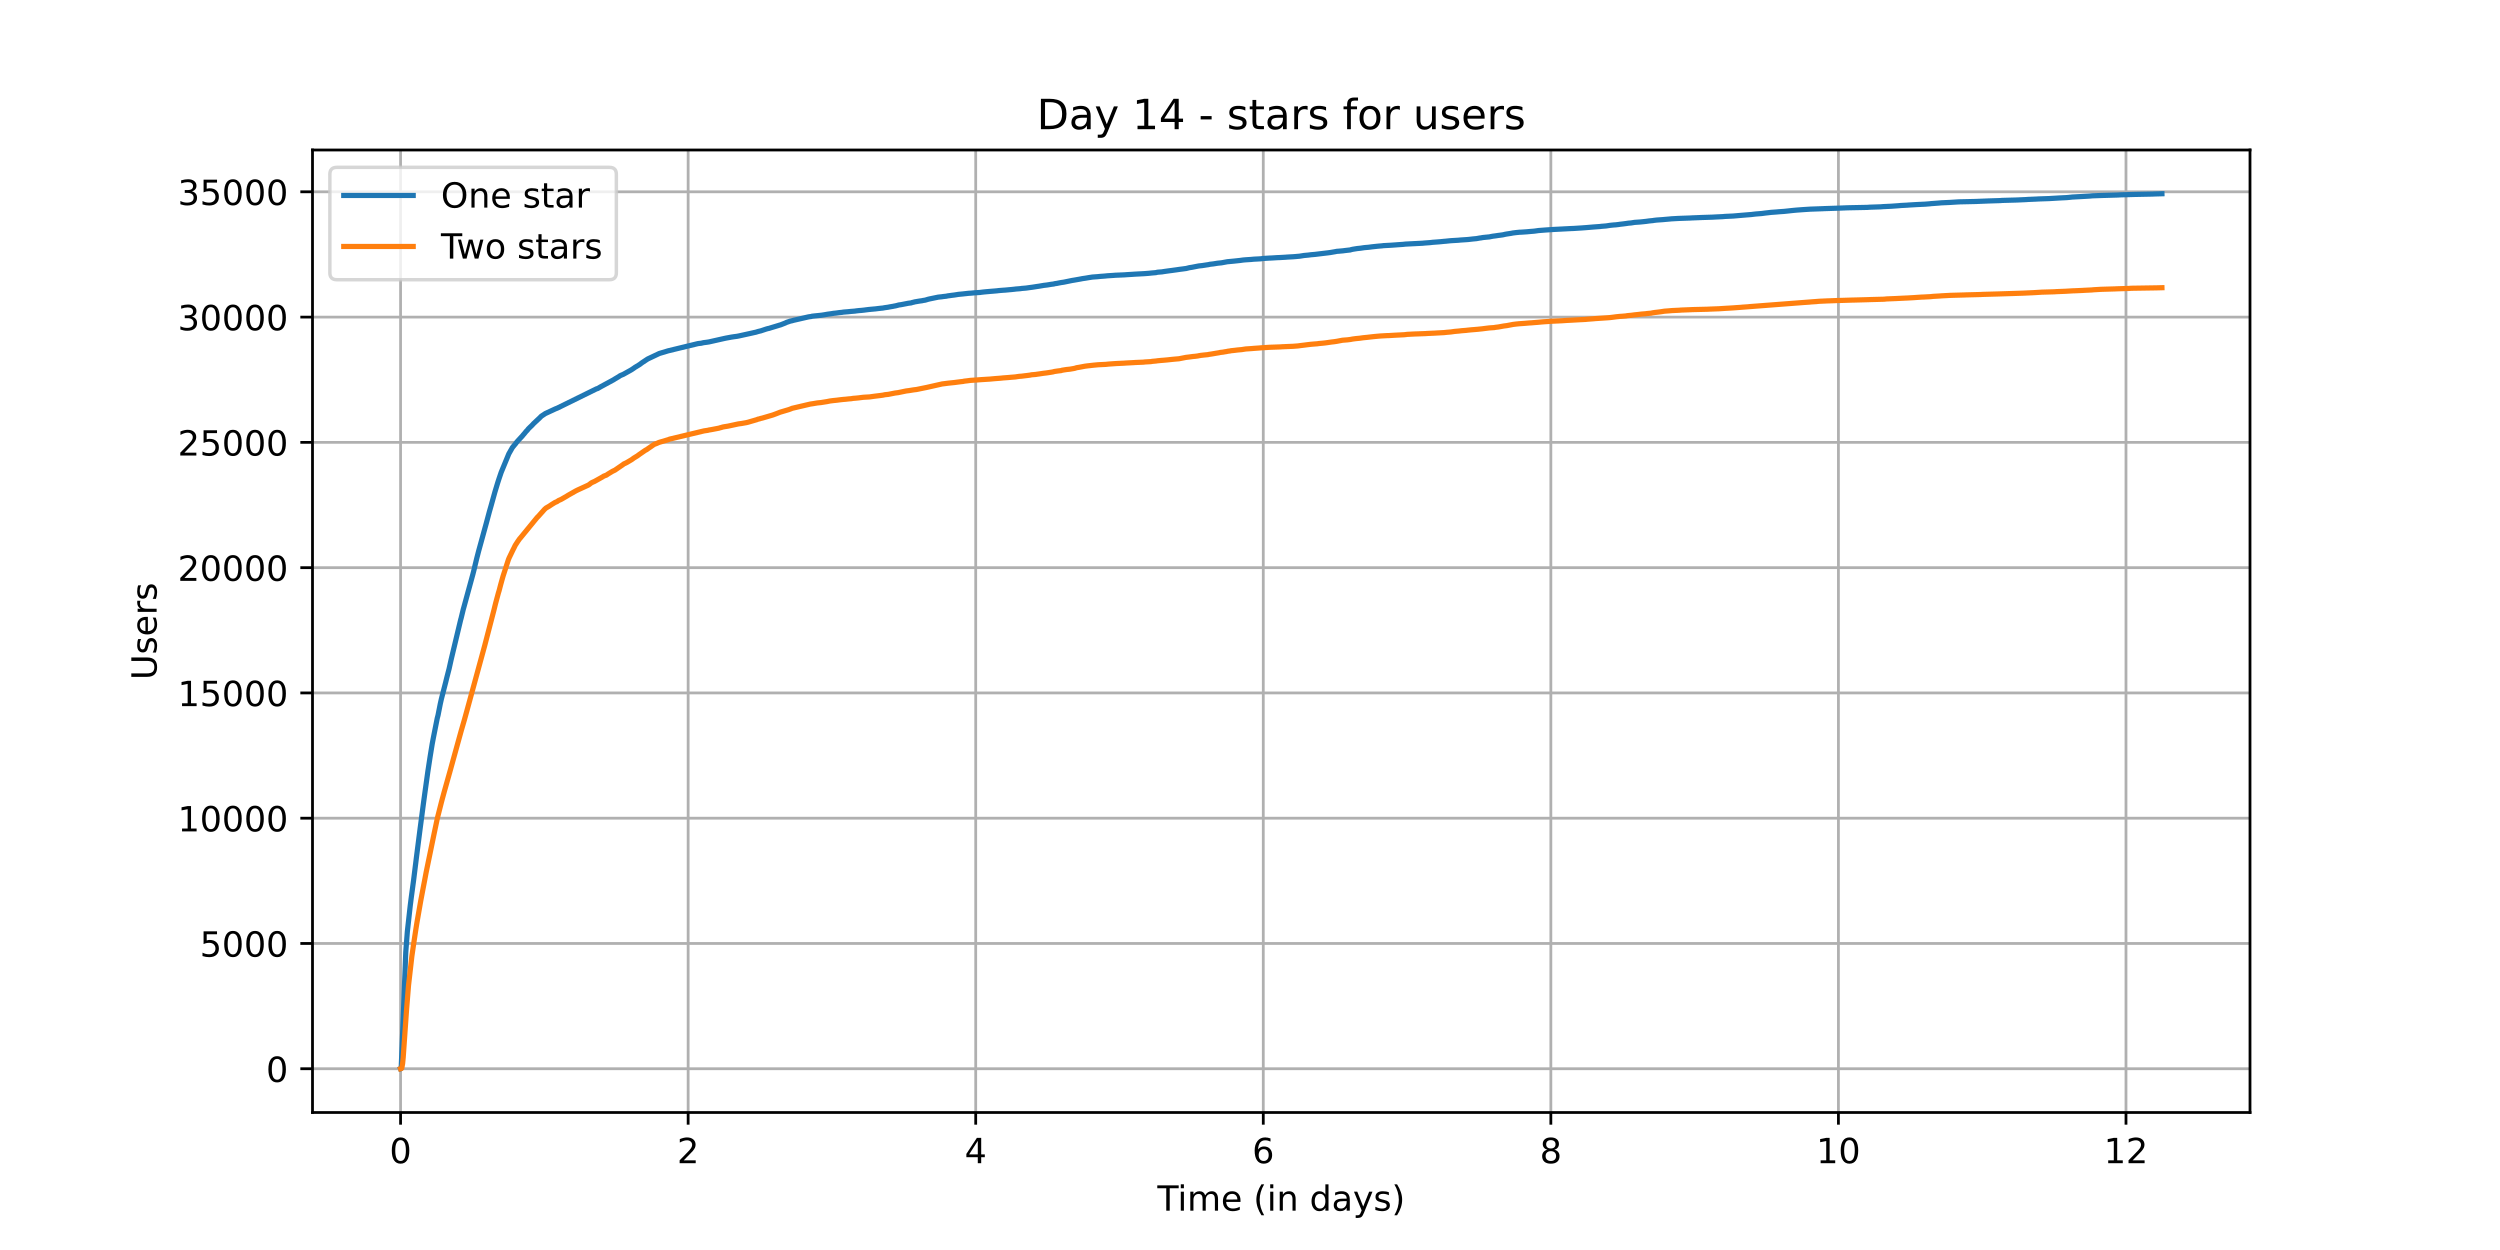 <?xml version="1.0" encoding="utf-8" standalone="no"?>
<!DOCTYPE svg PUBLIC "-//W3C//DTD SVG 1.1//EN"
  "http://www.w3.org/Graphics/SVG/1.1/DTD/svg11.dtd">
<!-- Created with matplotlib (https://matplotlib.org/) -->
<svg height="360pt" version="1.1" viewBox="0 0 720 360" width="720pt" xmlns="http://www.w3.org/2000/svg" xmlns:xlink="http://www.w3.org/1999/xlink">
 <defs>
  <style type="text/css">*{stroke-linecap:butt;stroke-linejoin:round;}</style>
 </defs>
 <g id="figure_1">
  <g id="patch_1">
   <path d="M 0 360 
L 720 360 
L 720 0 
L 0 0 
z
" style="fill:#ffffff;"/>
  </g>
  <g id="axes_1">
   <g id="patch_2">
    <path d="M 90 320.4 
L 648 320.4 
L 648 43.2 
L 90 43.2 
z
" style="fill:#ffffff;"/>
   </g>
   <g id="matplotlib.axis_1">
    <g id="xtick_1">
     <g id="line2d_1">
      <path clip-path="url(#pf10379c1a4)" d="M 115.364 320.4 
L 115.364 43.2 
" style="fill:none;stroke:#b0b0b0;stroke-linecap:square;stroke-width:0.8;"/>
     </g>
     <g id="line2d_2">
      <defs>
       <path d="M 0 0 
L 0 3.5 
" id="m583f44c2ce" style="stroke:#000000;stroke-width:0.8;"/>
      </defs>
      <g>
       <use style="stroke:#000000;stroke-width:0.8;" x="115.364" xlink:href="#m583f44c2ce" y="320.4"/>
      </g>
     </g>
     <g id="text_1">
      <!-- 0 -->
      <g transform="translate(112.182 334.998)scale(0.1 -0.1)">
       <defs>
        <path d="M 31.781 66.406 
Q 24.172 66.406 20.328 58.906 
Q 16.5 51.422 16.5 36.375 
Q 16.5 21.391 20.328 13.891 
Q 24.172 6.391 31.781 6.391 
Q 39.453 6.391 43.281 13.891 
Q 47.125 21.391 47.125 36.375 
Q 47.125 51.422 43.281 58.906 
Q 39.453 66.406 31.781 66.406 
z
M 31.781 74.219 
Q 44.047 74.219 50.516 64.516 
Q 56.984 54.828 56.984 36.375 
Q 56.984 17.969 50.516 8.266 
Q 44.047 -1.422 31.781 -1.422 
Q 19.531 -1.422 13.062 8.266 
Q 6.594 17.969 6.594 36.375 
Q 6.594 54.828 13.062 64.516 
Q 19.531 74.219 31.781 74.219 
z
" id="DejaVuSans-48"/>
       </defs>
       <use xlink:href="#DejaVuSans-48"/>
      </g>
     </g>
    </g>
    <g id="xtick_2">
     <g id="line2d_3">
      <path clip-path="url(#pf10379c1a4)" d="M 198.184 320.4 
L 198.184 43.2 
" style="fill:none;stroke:#b0b0b0;stroke-linecap:square;stroke-width:0.8;"/>
     </g>
     <g id="line2d_4">
      <g>
       <use style="stroke:#000000;stroke-width:0.8;" x="198.184" xlink:href="#m583f44c2ce" y="320.4"/>
      </g>
     </g>
     <g id="text_2">
      <!-- 2 -->
      <g transform="translate(195.003 334.998)scale(0.1 -0.1)">
       <defs>
        <path d="M 19.188 8.297 
L 53.609 8.297 
L 53.609 0 
L 7.328 0 
L 7.328 8.297 
Q 12.938 14.109 22.625 23.891 
Q 32.328 33.688 34.812 36.531 
Q 39.547 41.844 41.422 45.531 
Q 43.312 49.219 43.312 52.781 
Q 43.312 58.594 39.234 62.25 
Q 35.156 65.922 28.609 65.922 
Q 23.969 65.922 18.812 64.312 
Q 13.672 62.703 7.812 59.422 
L 7.812 69.391 
Q 13.766 71.781 18.938 73 
Q 24.125 74.219 28.422 74.219 
Q 39.75 74.219 46.484 68.547 
Q 53.219 62.891 53.219 53.422 
Q 53.219 48.922 51.531 44.891 
Q 49.859 40.875 45.406 35.406 
Q 44.188 33.984 37.641 27.219 
Q 31.109 20.453 19.188 8.297 
z
" id="DejaVuSans-50"/>
       </defs>
       <use xlink:href="#DejaVuSans-50"/>
      </g>
     </g>
    </g>
    <g id="xtick_3">
     <g id="line2d_5">
      <path clip-path="url(#pf10379c1a4)" d="M 281.004 320.4 
L 281.004 43.2 
" style="fill:none;stroke:#b0b0b0;stroke-linecap:square;stroke-width:0.8;"/>
     </g>
     <g id="line2d_6">
      <g>
       <use style="stroke:#000000;stroke-width:0.8;" x="281.004" xlink:href="#m583f44c2ce" y="320.4"/>
      </g>
     </g>
     <g id="text_3">
      <!-- 4 -->
      <g transform="translate(277.823 334.998)scale(0.1 -0.1)">
       <defs>
        <path d="M 37.797 64.312 
L 12.891 25.391 
L 37.797 25.391 
z
M 35.203 72.906 
L 47.609 72.906 
L 47.609 25.391 
L 58.016 25.391 
L 58.016 17.188 
L 47.609 17.188 
L 47.609 0 
L 37.797 0 
L 37.797 17.188 
L 4.891 17.188 
L 4.891 26.703 
z
" id="DejaVuSans-52"/>
       </defs>
       <use xlink:href="#DejaVuSans-52"/>
      </g>
     </g>
    </g>
    <g id="xtick_4">
     <g id="line2d_7">
      <path clip-path="url(#pf10379c1a4)" d="M 363.824 320.4 
L 363.824 43.2 
" style="fill:none;stroke:#b0b0b0;stroke-linecap:square;stroke-width:0.8;"/>
     </g>
     <g id="line2d_8">
      <g>
       <use style="stroke:#000000;stroke-width:0.8;" x="363.824" xlink:href="#m583f44c2ce" y="320.4"/>
      </g>
     </g>
     <g id="text_4">
      <!-- 6 -->
      <g transform="translate(360.643 334.998)scale(0.1 -0.1)">
       <defs>
        <path d="M 33.016 40.375 
Q 26.375 40.375 22.484 35.828 
Q 18.609 31.297 18.609 23.391 
Q 18.609 15.531 22.484 10.953 
Q 26.375 6.391 33.016 6.391 
Q 39.656 6.391 43.531 10.953 
Q 47.406 15.531 47.406 23.391 
Q 47.406 31.297 43.531 35.828 
Q 39.656 40.375 33.016 40.375 
z
M 52.594 71.297 
L 52.594 62.312 
Q 48.875 64.062 45.094 64.984 
Q 41.312 65.922 37.594 65.922 
Q 27.828 65.922 22.672 59.328 
Q 17.531 52.734 16.797 39.406 
Q 19.672 43.656 24.016 45.922 
Q 28.375 48.188 33.594 48.188 
Q 44.578 48.188 50.953 41.516 
Q 57.328 34.859 57.328 23.391 
Q 57.328 12.156 50.688 5.359 
Q 44.047 -1.422 33.016 -1.422 
Q 20.359 -1.422 13.672 8.266 
Q 6.984 17.969 6.984 36.375 
Q 6.984 53.656 15.188 63.938 
Q 23.391 74.219 37.203 74.219 
Q 40.922 74.219 44.703 73.484 
Q 48.484 72.75 52.594 71.297 
z
" id="DejaVuSans-54"/>
       </defs>
       <use xlink:href="#DejaVuSans-54"/>
      </g>
     </g>
    </g>
    <g id="xtick_5">
     <g id="line2d_9">
      <path clip-path="url(#pf10379c1a4)" d="M 446.644 320.4 
L 446.644 43.2 
" style="fill:none;stroke:#b0b0b0;stroke-linecap:square;stroke-width:0.8;"/>
     </g>
     <g id="line2d_10">
      <g>
       <use style="stroke:#000000;stroke-width:0.8;" x="446.644" xlink:href="#m583f44c2ce" y="320.4"/>
      </g>
     </g>
     <g id="text_5">
      <!-- 8 -->
      <g transform="translate(443.463 334.998)scale(0.1 -0.1)">
       <defs>
        <path d="M 31.781 34.625 
Q 24.75 34.625 20.719 30.859 
Q 16.703 27.094 16.703 20.516 
Q 16.703 13.922 20.719 10.156 
Q 24.75 6.391 31.781 6.391 
Q 38.812 6.391 42.859 10.172 
Q 46.922 13.969 46.922 20.516 
Q 46.922 27.094 42.891 30.859 
Q 38.875 34.625 31.781 34.625 
z
M 21.922 38.812 
Q 15.578 40.375 12.031 44.719 
Q 8.5 49.078 8.5 55.328 
Q 8.5 64.062 14.719 69.141 
Q 20.953 74.219 31.781 74.219 
Q 42.672 74.219 48.875 69.141 
Q 55.078 64.062 55.078 55.328 
Q 55.078 49.078 51.531 44.719 
Q 48 40.375 41.703 38.812 
Q 48.828 37.156 52.797 32.312 
Q 56.781 27.484 56.781 20.516 
Q 56.781 9.906 50.312 4.234 
Q 43.844 -1.422 31.781 -1.422 
Q 19.734 -1.422 13.25 4.234 
Q 6.781 9.906 6.781 20.516 
Q 6.781 27.484 10.781 32.312 
Q 14.797 37.156 21.922 38.812 
z
M 18.312 54.391 
Q 18.312 48.734 21.844 45.562 
Q 25.391 42.391 31.781 42.391 
Q 38.141 42.391 41.719 45.562 
Q 45.312 48.734 45.312 54.391 
Q 45.312 60.062 41.719 63.234 
Q 38.141 66.406 31.781 66.406 
Q 25.391 66.406 21.844 63.234 
Q 18.312 60.062 18.312 54.391 
z
" id="DejaVuSans-56"/>
       </defs>
       <use xlink:href="#DejaVuSans-56"/>
      </g>
     </g>
    </g>
    <g id="xtick_6">
     <g id="line2d_11">
      <path clip-path="url(#pf10379c1a4)" d="M 529.465 320.4 
L 529.465 43.2 
" style="fill:none;stroke:#b0b0b0;stroke-linecap:square;stroke-width:0.8;"/>
     </g>
     <g id="line2d_12">
      <g>
       <use style="stroke:#000000;stroke-width:0.8;" x="529.465" xlink:href="#m583f44c2ce" y="320.4"/>
      </g>
     </g>
     <g id="text_6">
      <!-- 10 -->
      <g transform="translate(523.102 334.998)scale(0.1 -0.1)">
       <defs>
        <path d="M 12.406 8.297 
L 28.516 8.297 
L 28.516 63.922 
L 10.984 60.406 
L 10.984 69.391 
L 28.422 72.906 
L 38.281 72.906 
L 38.281 8.297 
L 54.391 8.297 
L 54.391 0 
L 12.406 0 
z
" id="DejaVuSans-49"/>
       </defs>
       <use xlink:href="#DejaVuSans-49"/>
       <use x="63.623" xlink:href="#DejaVuSans-48"/>
      </g>
     </g>
    </g>
    <g id="xtick_7">
     <g id="line2d_13">
      <path clip-path="url(#pf10379c1a4)" d="M 612.285 320.4 
L 612.285 43.2 
" style="fill:none;stroke:#b0b0b0;stroke-linecap:square;stroke-width:0.8;"/>
     </g>
     <g id="line2d_14">
      <g>
       <use style="stroke:#000000;stroke-width:0.8;" x="612.285" xlink:href="#m583f44c2ce" y="320.4"/>
      </g>
     </g>
     <g id="text_7">
      <!-- 12 -->
      <g transform="translate(605.922 334.998)scale(0.1 -0.1)">
       <use xlink:href="#DejaVuSans-49"/>
       <use x="63.623" xlink:href="#DejaVuSans-50"/>
      </g>
     </g>
    </g>
    <g id="text_8">
     <!-- Time (in days) -->
     <g transform="translate(333.327 348.677)scale(0.1 -0.1)">
      <defs>
       <path d="M -0.297 72.906 
L 61.375 72.906 
L 61.375 64.594 
L 35.5 64.594 
L 35.5 0 
L 25.594 0 
L 25.594 64.594 
L -0.297 64.594 
z
" id="DejaVuSans-84"/>
       <path d="M 9.422 54.688 
L 18.406 54.688 
L 18.406 0 
L 9.422 0 
z
M 9.422 75.984 
L 18.406 75.984 
L 18.406 64.594 
L 9.422 64.594 
z
" id="DejaVuSans-105"/>
       <path d="M 52 44.188 
Q 55.375 50.25 60.062 53.125 
Q 64.75 56 71.094 56 
Q 79.641 56 84.281 50.016 
Q 88.922 44.047 88.922 33.016 
L 88.922 0 
L 79.891 0 
L 79.891 32.719 
Q 79.891 40.578 77.094 44.375 
Q 74.312 48.188 68.609 48.188 
Q 61.625 48.188 57.562 43.547 
Q 53.516 38.922 53.516 30.906 
L 53.516 0 
L 44.484 0 
L 44.484 32.719 
Q 44.484 40.625 41.703 44.406 
Q 38.922 48.188 33.109 48.188 
Q 26.219 48.188 22.156 43.531 
Q 18.109 38.875 18.109 30.906 
L 18.109 0 
L 9.078 0 
L 9.078 54.688 
L 18.109 54.688 
L 18.109 46.188 
Q 21.188 51.219 25.484 53.609 
Q 29.781 56 35.688 56 
Q 41.656 56 45.828 52.969 
Q 50 49.953 52 44.188 
z
" id="DejaVuSans-109"/>
       <path d="M 56.203 29.594 
L 56.203 25.203 
L 14.891 25.203 
Q 15.484 15.922 20.484 11.062 
Q 25.484 6.203 34.422 6.203 
Q 39.594 6.203 44.453 7.469 
Q 49.312 8.734 54.109 11.281 
L 54.109 2.781 
Q 49.266 0.734 44.188 -0.344 
Q 39.109 -1.422 33.891 -1.422 
Q 20.797 -1.422 13.156 6.188 
Q 5.516 13.812 5.516 26.812 
Q 5.516 40.234 12.766 48.109 
Q 20.016 56 32.328 56 
Q 43.359 56 49.781 48.891 
Q 56.203 41.797 56.203 29.594 
z
M 47.219 32.234 
Q 47.125 39.594 43.094 43.984 
Q 39.062 48.391 32.422 48.391 
Q 24.906 48.391 20.391 44.141 
Q 15.875 39.891 15.188 32.172 
z
" id="DejaVuSans-101"/>
       <path id="DejaVuSans-32"/>
       <path d="M 31 75.875 
Q 24.469 64.656 21.281 53.656 
Q 18.109 42.672 18.109 31.391 
Q 18.109 20.125 21.312 9.062 
Q 24.516 -2 31 -13.188 
L 23.188 -13.188 
Q 15.875 -1.703 12.234 9.375 
Q 8.594 20.453 8.594 31.391 
Q 8.594 42.281 12.203 53.312 
Q 15.828 64.359 23.188 75.875 
z
" id="DejaVuSans-40"/>
       <path d="M 54.891 33.016 
L 54.891 0 
L 45.906 0 
L 45.906 32.719 
Q 45.906 40.484 42.875 44.328 
Q 39.844 48.188 33.797 48.188 
Q 26.516 48.188 22.312 43.547 
Q 18.109 38.922 18.109 30.906 
L 18.109 0 
L 9.078 0 
L 9.078 54.688 
L 18.109 54.688 
L 18.109 46.188 
Q 21.344 51.125 25.703 53.562 
Q 30.078 56 35.797 56 
Q 45.219 56 50.047 50.172 
Q 54.891 44.344 54.891 33.016 
z
" id="DejaVuSans-110"/>
       <path d="M 45.406 46.391 
L 45.406 75.984 
L 54.391 75.984 
L 54.391 0 
L 45.406 0 
L 45.406 8.203 
Q 42.578 3.328 38.25 0.953 
Q 33.938 -1.422 27.875 -1.422 
Q 17.969 -1.422 11.734 6.484 
Q 5.516 14.406 5.516 27.297 
Q 5.516 40.188 11.734 48.094 
Q 17.969 56 27.875 56 
Q 33.938 56 38.25 53.625 
Q 42.578 51.266 45.406 46.391 
z
M 14.797 27.297 
Q 14.797 17.391 18.875 11.75 
Q 22.953 6.109 30.078 6.109 
Q 37.203 6.109 41.297 11.75 
Q 45.406 17.391 45.406 27.297 
Q 45.406 37.203 41.297 42.844 
Q 37.203 48.484 30.078 48.484 
Q 22.953 48.484 18.875 42.844 
Q 14.797 37.203 14.797 27.297 
z
" id="DejaVuSans-100"/>
       <path d="M 34.281 27.484 
Q 23.391 27.484 19.188 25 
Q 14.984 22.516 14.984 16.5 
Q 14.984 11.719 18.141 8.906 
Q 21.297 6.109 26.703 6.109 
Q 34.188 6.109 38.703 11.406 
Q 43.219 16.703 43.219 25.484 
L 43.219 27.484 
z
M 52.203 31.203 
L 52.203 0 
L 43.219 0 
L 43.219 8.297 
Q 40.141 3.328 35.547 0.953 
Q 30.953 -1.422 24.312 -1.422 
Q 15.922 -1.422 10.953 3.297 
Q 6 8.016 6 15.922 
Q 6 25.141 12.172 29.828 
Q 18.359 34.516 30.609 34.516 
L 43.219 34.516 
L 43.219 35.406 
Q 43.219 41.609 39.141 45 
Q 35.062 48.391 27.688 48.391 
Q 23 48.391 18.547 47.266 
Q 14.109 46.141 10.016 43.891 
L 10.016 52.203 
Q 14.938 54.109 19.578 55.047 
Q 24.219 56 28.609 56 
Q 40.484 56 46.344 49.844 
Q 52.203 43.703 52.203 31.203 
z
" id="DejaVuSans-97"/>
       <path d="M 32.172 -5.078 
Q 28.375 -14.844 24.75 -17.812 
Q 21.141 -20.797 15.094 -20.797 
L 7.906 -20.797 
L 7.906 -13.281 
L 13.188 -13.281 
Q 16.891 -13.281 18.938 -11.516 
Q 21 -9.766 23.484 -3.219 
L 25.094 0.875 
L 2.984 54.688 
L 12.5 54.688 
L 29.594 11.922 
L 46.688 54.688 
L 56.203 54.688 
z
" id="DejaVuSans-121"/>
       <path d="M 44.281 53.078 
L 44.281 44.578 
Q 40.484 46.531 36.375 47.5 
Q 32.281 48.484 27.875 48.484 
Q 21.188 48.484 17.844 46.438 
Q 14.5 44.391 14.5 40.281 
Q 14.5 37.156 16.891 35.375 
Q 19.281 33.594 26.516 31.984 
L 29.594 31.297 
Q 39.156 29.25 43.188 25.516 
Q 47.219 21.781 47.219 15.094 
Q 47.219 7.469 41.188 3.016 
Q 35.156 -1.422 24.609 -1.422 
Q 20.219 -1.422 15.453 -0.562 
Q 10.688 0.297 5.422 2 
L 5.422 11.281 
Q 10.406 8.688 15.234 7.391 
Q 20.062 6.109 24.812 6.109 
Q 31.156 6.109 34.562 8.281 
Q 37.984 10.453 37.984 14.406 
Q 37.984 18.062 35.516 20.016 
Q 33.062 21.969 24.703 23.781 
L 21.578 24.516 
Q 13.234 26.266 9.516 29.906 
Q 5.812 33.547 5.812 39.891 
Q 5.812 47.609 11.281 51.797 
Q 16.75 56 26.812 56 
Q 31.781 56 36.172 55.266 
Q 40.578 54.547 44.281 53.078 
z
" id="DejaVuSans-115"/>
       <path d="M 8.016 75.875 
L 15.828 75.875 
Q 23.141 64.359 26.781 53.312 
Q 30.422 42.281 30.422 31.391 
Q 30.422 20.453 26.781 9.375 
Q 23.141 -1.703 15.828 -13.188 
L 8.016 -13.188 
Q 14.5 -2 17.703 9.062 
Q 20.906 20.125 20.906 31.391 
Q 20.906 42.672 17.703 53.656 
Q 14.5 64.656 8.016 75.875 
z
" id="DejaVuSans-41"/>
      </defs>
      <use xlink:href="#DejaVuSans-84"/>
      <use x="57.959" xlink:href="#DejaVuSans-105"/>
      <use x="85.742" xlink:href="#DejaVuSans-109"/>
      <use x="183.154" xlink:href="#DejaVuSans-101"/>
      <use x="244.678" xlink:href="#DejaVuSans-32"/>
      <use x="276.465" xlink:href="#DejaVuSans-40"/>
      <use x="315.479" xlink:href="#DejaVuSans-105"/>
      <use x="343.262" xlink:href="#DejaVuSans-110"/>
      <use x="406.641" xlink:href="#DejaVuSans-32"/>
      <use x="438.428" xlink:href="#DejaVuSans-100"/>
      <use x="501.904" xlink:href="#DejaVuSans-97"/>
      <use x="563.184" xlink:href="#DejaVuSans-121"/>
      <use x="622.363" xlink:href="#DejaVuSans-115"/>
      <use x="674.463" xlink:href="#DejaVuSans-41"/>
     </g>
    </g>
   </g>
   <g id="matplotlib.axis_2">
    <g id="ytick_1">
     <g id="line2d_15">
      <path clip-path="url(#pf10379c1a4)" d="M 90 307.8 
L 648 307.8 
" style="fill:none;stroke:#b0b0b0;stroke-linecap:square;stroke-width:0.8;"/>
     </g>
     <g id="line2d_16">
      <defs>
       <path d="M 0 0 
L -3.5 0 
" id="m3c1e3e092b" style="stroke:#000000;stroke-width:0.8;"/>
      </defs>
      <g>
       <use style="stroke:#000000;stroke-width:0.8;" x="90" xlink:href="#m3c1e3e092b" y="307.8"/>
      </g>
     </g>
     <g id="text_9">
      <!-- 0 -->
      <g transform="translate(76.638 311.599)scale(0.1 -0.1)">
       <use xlink:href="#DejaVuSans-48"/>
      </g>
     </g>
    </g>
    <g id="ytick_2">
     <g id="line2d_17">
      <path clip-path="url(#pf10379c1a4)" d="M 90 271.721 
L 648 271.721 
" style="fill:none;stroke:#b0b0b0;stroke-linecap:square;stroke-width:0.8;"/>
     </g>
     <g id="line2d_18">
      <g>
       <use style="stroke:#000000;stroke-width:0.8;" x="90" xlink:href="#m3c1e3e092b" y="271.721"/>
      </g>
     </g>
     <g id="text_10">
      <!-- 5000 -->
      <g transform="translate(57.55 275.52)scale(0.1 -0.1)">
       <defs>
        <path d="M 10.797 72.906 
L 49.516 72.906 
L 49.516 64.594 
L 19.828 64.594 
L 19.828 46.734 
Q 21.969 47.469 24.109 47.828 
Q 26.266 48.188 28.422 48.188 
Q 40.625 48.188 47.75 41.5 
Q 54.891 34.812 54.891 23.391 
Q 54.891 11.625 47.562 5.094 
Q 40.234 -1.422 26.906 -1.422 
Q 22.312 -1.422 17.547 -0.641 
Q 12.797 0.141 7.719 1.703 
L 7.719 11.625 
Q 12.109 9.234 16.797 8.062 
Q 21.484 6.891 26.703 6.891 
Q 35.156 6.891 40.078 11.328 
Q 45.016 15.766 45.016 23.391 
Q 45.016 31 40.078 35.438 
Q 35.156 39.891 26.703 39.891 
Q 22.75 39.891 18.812 39.016 
Q 14.891 38.141 10.797 36.281 
z
" id="DejaVuSans-53"/>
       </defs>
       <use xlink:href="#DejaVuSans-53"/>
       <use x="63.623" xlink:href="#DejaVuSans-48"/>
       <use x="127.246" xlink:href="#DejaVuSans-48"/>
       <use x="190.869" xlink:href="#DejaVuSans-48"/>
      </g>
     </g>
    </g>
    <g id="ytick_3">
     <g id="line2d_19">
      <path clip-path="url(#pf10379c1a4)" d="M 90 235.641 
L 648 235.641 
" style="fill:none;stroke:#b0b0b0;stroke-linecap:square;stroke-width:0.8;"/>
     </g>
     <g id="line2d_20">
      <g>
       <use style="stroke:#000000;stroke-width:0.8;" x="90" xlink:href="#m3c1e3e092b" y="235.641"/>
      </g>
     </g>
     <g id="text_11">
      <!-- 10000 -->
      <g transform="translate(51.188 239.44)scale(0.1 -0.1)">
       <use xlink:href="#DejaVuSans-49"/>
       <use x="63.623" xlink:href="#DejaVuSans-48"/>
       <use x="127.246" xlink:href="#DejaVuSans-48"/>
       <use x="190.869" xlink:href="#DejaVuSans-48"/>
       <use x="254.492" xlink:href="#DejaVuSans-48"/>
      </g>
     </g>
    </g>
    <g id="ytick_4">
     <g id="line2d_21">
      <path clip-path="url(#pf10379c1a4)" d="M 90 199.562 
L 648 199.562 
" style="fill:none;stroke:#b0b0b0;stroke-linecap:square;stroke-width:0.8;"/>
     </g>
     <g id="line2d_22">
      <g>
       <use style="stroke:#000000;stroke-width:0.8;" x="90" xlink:href="#m3c1e3e092b" y="199.562"/>
      </g>
     </g>
     <g id="text_12">
      <!-- 15000 -->
      <g transform="translate(51.188 203.361)scale(0.1 -0.1)">
       <use xlink:href="#DejaVuSans-49"/>
       <use x="63.623" xlink:href="#DejaVuSans-53"/>
       <use x="127.246" xlink:href="#DejaVuSans-48"/>
       <use x="190.869" xlink:href="#DejaVuSans-48"/>
       <use x="254.492" xlink:href="#DejaVuSans-48"/>
      </g>
     </g>
    </g>
    <g id="ytick_5">
     <g id="line2d_23">
      <path clip-path="url(#pf10379c1a4)" d="M 90 163.483 
L 648 163.483 
" style="fill:none;stroke:#b0b0b0;stroke-linecap:square;stroke-width:0.8;"/>
     </g>
     <g id="line2d_24">
      <g>
       <use style="stroke:#000000;stroke-width:0.8;" x="90" xlink:href="#m3c1e3e092b" y="163.483"/>
      </g>
     </g>
     <g id="text_13">
      <!-- 20000 -->
      <g transform="translate(51.188 167.282)scale(0.1 -0.1)">
       <use xlink:href="#DejaVuSans-50"/>
       <use x="63.623" xlink:href="#DejaVuSans-48"/>
       <use x="127.246" xlink:href="#DejaVuSans-48"/>
       <use x="190.869" xlink:href="#DejaVuSans-48"/>
       <use x="254.492" xlink:href="#DejaVuSans-48"/>
      </g>
     </g>
    </g>
    <g id="ytick_6">
     <g id="line2d_25">
      <path clip-path="url(#pf10379c1a4)" d="M 90 127.403 
L 648 127.403 
" style="fill:none;stroke:#b0b0b0;stroke-linecap:square;stroke-width:0.8;"/>
     </g>
     <g id="line2d_26">
      <g>
       <use style="stroke:#000000;stroke-width:0.8;" x="90" xlink:href="#m3c1e3e092b" y="127.403"/>
      </g>
     </g>
     <g id="text_14">
      <!-- 25000 -->
      <g transform="translate(51.188 131.202)scale(0.1 -0.1)">
       <use xlink:href="#DejaVuSans-50"/>
       <use x="63.623" xlink:href="#DejaVuSans-53"/>
       <use x="127.246" xlink:href="#DejaVuSans-48"/>
       <use x="190.869" xlink:href="#DejaVuSans-48"/>
       <use x="254.492" xlink:href="#DejaVuSans-48"/>
      </g>
     </g>
    </g>
    <g id="ytick_7">
     <g id="line2d_27">
      <path clip-path="url(#pf10379c1a4)" d="M 90 91.324 
L 648 91.324 
" style="fill:none;stroke:#b0b0b0;stroke-linecap:square;stroke-width:0.8;"/>
     </g>
     <g id="line2d_28">
      <g>
       <use style="stroke:#000000;stroke-width:0.8;" x="90" xlink:href="#m3c1e3e092b" y="91.324"/>
      </g>
     </g>
     <g id="text_15">
      <!-- 30000 -->
      <g transform="translate(51.188 95.123)scale(0.1 -0.1)">
       <defs>
        <path d="M 40.578 39.312 
Q 47.656 37.797 51.625 33 
Q 55.609 28.219 55.609 21.188 
Q 55.609 10.406 48.188 4.484 
Q 40.766 -1.422 27.094 -1.422 
Q 22.516 -1.422 17.656 -0.516 
Q 12.797 0.391 7.625 2.203 
L 7.625 11.719 
Q 11.719 9.328 16.594 8.109 
Q 21.484 6.891 26.812 6.891 
Q 36.078 6.891 40.938 10.547 
Q 45.797 14.203 45.797 21.188 
Q 45.797 27.641 41.281 31.266 
Q 36.766 34.906 28.719 34.906 
L 20.219 34.906 
L 20.219 43.016 
L 29.109 43.016 
Q 36.375 43.016 40.234 45.922 
Q 44.094 48.828 44.094 54.297 
Q 44.094 59.906 40.109 62.906 
Q 36.141 65.922 28.719 65.922 
Q 24.656 65.922 20.016 65.031 
Q 15.375 64.156 9.812 62.312 
L 9.812 71.094 
Q 15.438 72.656 20.344 73.438 
Q 25.25 74.219 29.594 74.219 
Q 40.828 74.219 47.359 69.109 
Q 53.906 64.016 53.906 55.328 
Q 53.906 49.266 50.438 45.094 
Q 46.969 40.922 40.578 39.312 
z
" id="DejaVuSans-51"/>
       </defs>
       <use xlink:href="#DejaVuSans-51"/>
       <use x="63.623" xlink:href="#DejaVuSans-48"/>
       <use x="127.246" xlink:href="#DejaVuSans-48"/>
       <use x="190.869" xlink:href="#DejaVuSans-48"/>
       <use x="254.492" xlink:href="#DejaVuSans-48"/>
      </g>
     </g>
    </g>
    <g id="ytick_8">
     <g id="line2d_29">
      <path clip-path="url(#pf10379c1a4)" d="M 90 55.244 
L 648 55.244 
" style="fill:none;stroke:#b0b0b0;stroke-linecap:square;stroke-width:0.8;"/>
     </g>
     <g id="line2d_30">
      <g>
       <use style="stroke:#000000;stroke-width:0.8;" x="90" xlink:href="#m3c1e3e092b" y="55.244"/>
      </g>
     </g>
     <g id="text_16">
      <!-- 35000 -->
      <g transform="translate(51.188 59.044)scale(0.1 -0.1)">
       <use xlink:href="#DejaVuSans-51"/>
       <use x="63.623" xlink:href="#DejaVuSans-53"/>
       <use x="127.246" xlink:href="#DejaVuSans-48"/>
       <use x="190.869" xlink:href="#DejaVuSans-48"/>
       <use x="254.492" xlink:href="#DejaVuSans-48"/>
      </g>
     </g>
    </g>
    <g id="text_17">
     <!-- Users -->
     <g transform="translate(45.108 195.801)rotate(-90)scale(0.1 -0.1)">
      <defs>
       <path d="M 8.688 72.906 
L 18.609 72.906 
L 18.609 28.609 
Q 18.609 16.891 22.844 11.734 
Q 27.094 6.594 36.625 6.594 
Q 46.094 6.594 50.344 11.734 
Q 54.594 16.891 54.594 28.609 
L 54.594 72.906 
L 64.5 72.906 
L 64.5 27.391 
Q 64.5 13.141 57.438 5.859 
Q 50.391 -1.422 36.625 -1.422 
Q 22.797 -1.422 15.734 5.859 
Q 8.688 13.141 8.688 27.391 
z
" id="DejaVuSans-85"/>
       <path d="M 41.109 46.297 
Q 39.594 47.172 37.812 47.578 
Q 36.031 48 33.891 48 
Q 26.266 48 22.188 43.047 
Q 18.109 38.094 18.109 28.812 
L 18.109 0 
L 9.078 0 
L 9.078 54.688 
L 18.109 54.688 
L 18.109 46.188 
Q 20.953 51.172 25.484 53.578 
Q 30.031 56 36.531 56 
Q 37.453 56 38.578 55.875 
Q 39.703 55.766 41.062 55.516 
z
" id="DejaVuSans-114"/>
      </defs>
      <use xlink:href="#DejaVuSans-85"/>
      <use x="73.193" xlink:href="#DejaVuSans-115"/>
      <use x="125.293" xlink:href="#DejaVuSans-101"/>
      <use x="186.816" xlink:href="#DejaVuSans-114"/>
      <use x="227.93" xlink:href="#DejaVuSans-115"/>
     </g>
    </g>
   </g>
   <g id="line2d_31">
    <path clip-path="url(#pf10379c1a4)" d="M 115.364 307.8 
L 115.466 307.764 
L 115.552 307.317 
L 115.808 301.262 
L 116.862 274.21 
L 117.319 268.264 
L 118.145 260.868 
L 118.459 258.371 
L 119.115 253.508 
L 119.969 246.631 
L 120.966 238.86 
L 121.936 231.485 
L 122.363 228.36 
L 123.218 222.227 
L 123.873 217.941 
L 124.472 214.261 
L 124.843 212.305 
L 125.926 206.857 
L 126.154 205.984 
L 126.809 202.679 
L 127.123 201.286 
L 128.348 196.517 
L 128.634 195.348 
L 129.347 192.577 
L 129.919 189.994 
L 132.712 178.326 
L 132.769 178.167 
L 133.424 175.475 
L 133.681 174.559 
L 136.189 165.387 
L 136.56 163.93 
L 136.817 162.811 
L 137.273 160.935 
L 137.843 158.72 
L 140.066 150.638 
L 140.95 147.333 
L 141.406 145.746 
L 142.517 141.756 
L 143.344 139.021 
L 143.658 138.047 
L 144.342 136.026 
L 146.537 130.715 
L 147.563 128.904 
L 148.247 128.067 
L 148.419 127.872 
L 148.903 127.223 
L 150.471 125.52 
L 150.785 125.123 
L 150.87 125.051 
L 151.554 124.206 
L 151.811 123.968 
L 152.153 123.521 
L 152.752 122.929 
L 153.008 122.691 
L 153.207 122.496 
L 153.664 121.998 
L 155.43 120.346 
L 155.658 120.115 
L 155.887 119.877 
L 157.084 119.083 
L 157.312 118.982 
L 159.905 117.777 
L 160.134 117.683 
L 160.362 117.597 
L 160.591 117.496 
L 171.769 111.997 
L 172.139 111.889 
L 172.965 111.406 
L 176.699 109.385 
L 176.955 109.219 
L 177.126 109.111 
L 178.237 108.454 
L 178.494 108.267 
L 178.807 108.101 
L 179.491 107.819 
L 181.601 106.643 
L 181.943 106.441 
L 182.656 105.958 
L 182.941 105.748 
L 183.141 105.64 
L 184.252 104.955 
L 184.88 104.478 
L 186.277 103.555 
L 186.562 103.374 
L 189.869 101.808 
L 192.15 101.123 
L 192.378 101.051 
L 201.042 98.951 
L 201.953 98.85 
L 202.153 98.799 
L 202.609 98.691 
L 203.464 98.583 
L 204.176 98.475 
L 208.594 97.479 
L 209.107 97.371 
L 210.674 97.082 
L 211.387 96.974 
L 212.27 96.858 
L 212.812 96.75 
L 216.29 95.985 
L 216.746 95.884 
L 217.173 95.783 
L 217.686 95.675 
L 218.285 95.487 
L 218.684 95.386 
L 219.14 95.278 
L 220.566 94.802 
L 221.079 94.65 
L 221.563 94.549 
L 221.877 94.441 
L 224.045 93.784 
L 224.358 93.683 
L 224.871 93.539 
L 225.128 93.431 
L 226.04 93.077 
L 226.268 92.976 
L 226.554 92.832 
L 226.896 92.724 
L 227.58 92.486 
L 228.064 92.384 
L 228.606 92.233 
L 232.882 91.252 
L 233.623 91.151 
L 233.908 91.064 
L 234.707 90.977 
L 235.79 90.869 
L 236.588 90.783 
L 237.244 90.682 
L 237.471 90.645 
L 238.041 90.544 
L 238.412 90.479 
L 239.381 90.35 
L 240.036 90.241 
L 240.806 90.162 
L 241.461 90.068 
L 241.661 90.039 
L 242.63 89.938 
L 242.857 89.888 
L 244.199 89.78 
L 244.969 89.7 
L 246.281 89.592 
L 246.509 89.549 
L 247.449 89.44 
L 248.019 89.404 
L 248.988 89.296 
L 249.33 89.246 
L 250.213 89.137 
L 250.955 89.065 
L 252.152 88.957 
L 253.007 88.849 
L 253.919 88.748 
L 254.204 88.726 
L 254.774 88.618 
L 255.714 88.488 
L 256.256 88.38 
L 256.598 88.322 
L 257.197 88.221 
L 257.453 88.163 
L 257.938 88.077 
L 258.137 88.026 
L 258.564 87.918 
L 258.793 87.846 
L 259.562 87.737 
L 261.614 87.333 
L 262.412 87.232 
L 262.753 87.11 
L 263.181 87.023 
L 263.352 86.958 
L 264.778 86.713 
L 265.576 86.605 
L 265.833 86.54 
L 266.432 86.446 
L 266.717 86.366 
L 267.259 86.2 
L 267.714 86.092 
L 270.224 85.573 
L 271.28 85.464 
L 271.622 85.407 
L 272.534 85.306 
L 272.961 85.212 
L 273.788 85.104 
L 274.016 85.068 
L 274.899 84.959 
L 276.068 84.772 
L 277.236 84.663 
L 278.063 84.57 
L 279.06 84.461 
L 279.601 84.433 
L 280.656 84.332 
L 280.912 84.317 
L 282.365 84.216 
L 282.536 84.18 
L 283.477 84.072 
L 284.189 84.007 
L 285.414 83.899 
L 286.07 83.848 
L 287.21 83.747 
L 287.552 83.697 
L 288.891 83.588 
L 289.49 83.552 
L 290.629 83.444 
L 291.342 83.379 
L 292.283 83.278 
L 292.597 83.235 
L 293.879 83.134 
L 294.221 83.076 
L 295.503 82.968 
L 296.529 82.823 
L 297.356 82.715 
L 298.495 82.535 
L 299.236 82.427 
L 300.633 82.188 
L 301.545 82.08 
L 302.771 81.878 
L 303.483 81.792 
L 303.711 81.712 
L 304.452 81.604 
L 304.851 81.517 
L 305.622 81.373 
L 306.363 81.265 
L 308.73 80.781 
L 309.386 80.673 
L 310.811 80.421 
L 311.353 80.32 
L 311.752 80.24 
L 312.522 80.132 
L 312.864 80.074 
L 313.492 79.966 
L 314.603 79.793 
L 316.086 79.685 
L 316.798 79.612 
L 318.195 79.504 
L 318.965 79.425 
L 320.646 79.317 
L 321.273 79.266 
L 323.838 79.158 
L 324.494 79.107 
L 326.261 78.999 
L 326.859 78.956 
L 328.883 78.848 
L 329.452 78.819 
L 330.877 78.71 
L 331.675 78.624 
L 332.901 78.516 
L 333.357 78.4 
L 334.64 78.299 
L 335.01 78.234 
L 335.751 78.126 
L 336.72 77.989 
L 337.575 77.881 
L 337.917 77.83 
L 338.715 77.722 
L 339.798 77.563 
L 340.652 77.455 
L 341.65 77.318 
L 342.078 77.21 
L 342.534 77.094 
L 343.247 76.986 
L 345.241 76.596 
L 346.239 76.488 
L 347.351 76.315 
L 348.035 76.214 
L 348.462 76.113 
L 349.431 76.004 
L 350.685 75.802 
L 351.768 75.694 
L 353.478 75.377 
L 354.675 75.268 
L 355.416 75.196 
L 356.413 75.088 
L 357.211 75.001 
L 357.952 74.893 
L 358.665 74.828 
L 360.318 74.72 
L 361.03 74.648 
L 363.054 74.54 
L 363.909 74.431 
L 365.675 74.323 
L 366.16 74.309 
L 367.869 74.2 
L 368.383 74.186 
L 370.292 74.078 
L 370.577 74.049 
L 372.486 73.941 
L 373.113 73.89 
L 374.31 73.782 
L 375.564 73.58 
L 376.733 73.472 
L 377.588 73.363 
L 378.671 73.27 
L 378.87 73.248 
L 379.754 73.14 
L 380.58 73.039 
L 381.492 72.93 
L 382.29 72.837 
L 383.116 72.728 
L 384.484 72.49 
L 385.025 72.382 
L 385.653 72.339 
L 386.821 72.231 
L 387.163 72.18 
L 388.018 72.079 
L 388.873 71.985 
L 389.102 71.906 
L 389.557 71.798 
L 390.84 71.588 
L 391.867 71.48 
L 392.921 71.321 
L 394.175 71.213 
L 395.087 71.09 
L 396.084 70.982 
L 396.825 70.903 
L 398.079 70.795 
L 398.421 70.744 
L 400.444 70.636 
L 400.701 70.621 
L 402.126 70.52 
L 402.411 70.492 
L 404.035 70.383 
L 404.804 70.297 
L 406.971 70.188 
L 407.512 70.16 
L 409.649 70.051 
L 410.333 69.986 
L 411.815 69.878 
L 412.613 69.784 
L 414.067 69.676 
L 414.696 69.626 
L 415.779 69.517 
L 416.463 69.46 
L 417.489 69.351 
L 418.116 69.301 
L 419.94 69.193 
L 420.624 69.128 
L 422.247 69.019 
L 422.903 68.969 
L 423.843 68.861 
L 424.157 68.825 
L 425.211 68.724 
L 425.582 68.659 
L 426.18 68.55 
L 426.465 68.522 
L 427.035 68.413 
L 427.805 68.334 
L 428.945 68.226 
L 429.372 68.132 
L 429.943 68.024 
L 430.798 67.915 
L 431.482 67.807 
L 431.796 67.771 
L 432.765 67.641 
L 433.222 67.54 
L 433.478 67.475 
L 434.105 67.367 
L 435.16 67.208 
L 435.702 67.1 
L 436.614 66.985 
L 437.698 66.876 
L 438.182 66.862 
L 439.75 66.754 
L 440.434 66.689 
L 441.66 66.588 
L 441.945 66.559 
L 442.715 66.451 
L 443.056 66.4 
L 443.712 66.35 
L 445.108 66.241 
L 445.736 66.198 
L 447.303 66.09 
L 447.844 66.061 
L 449.982 65.953 
L 450.523 65.924 
L 452.603 65.816 
L 453.117 65.801 
L 454.798 65.693 
L 455.396 65.657 
L 456.849 65.549 
L 457.533 65.491 
L 458.816 65.383 
L 459.414 65.339 
L 460.868 65.231 
L 461.209 65.181 
L 462.577 65.072 
L 463.689 64.899 
L 464.743 64.791 
L 465.313 64.755 
L 466.168 64.654 
L 466.51 64.596 
L 467.451 64.488 
L 468.334 64.372 
L 469.047 64.264 
L 469.674 64.221 
L 470.358 64.113 
L 470.729 64.048 
L 472.297 63.94 
L 473.038 63.867 
L 474.036 63.759 
L 474.976 63.629 
L 476.06 63.521 
L 476.43 63.456 
L 477.2 63.369 
L 478.768 63.261 
L 479.481 63.196 
L 480.707 63.088 
L 481.391 63.023 
L 483.3 62.915 
L 483.842 62.893 
L 486.863 62.785 
L 487.148 62.763 
L 489.627 62.662 
L 489.883 62.648 
L 493.275 62.54 
L 493.845 62.504 
L 496.096 62.395 
L 496.809 62.33 
L 499.117 62.222 
L 499.801 62.164 
L 500.972 62.063 
L 503.216 61.876 
L 504.47 61.775 
L 504.783 61.731 
L 505.724 61.623 
L 506.008 61.602 
L 507.376 61.493 
L 508.345 61.363 
L 509.286 61.255 
L 510.083 61.161 
L 511.594 61.053 
L 512.278 60.988 
L 513.817 60.88 
L 514.587 60.801 
L 515.585 60.692 
L 515.898 60.656 
L 516.982 60.548 
L 517.666 60.49 
L 519.12 60.382 
L 519.748 60.339 
L 521.429 60.231 
L 521.943 60.216 
L 524.908 60.108 
L 525.478 60.079 
L 528.784 59.971 
L 529.297 59.956 
L 532.004 59.848 
L 532.517 59.834 
L 537.818 59.725 
L 538.445 59.675 
L 541.636 59.567 
L 542.32 59.509 
L 544.6 59.401 
L 545.227 59.357 
L 546.738 59.249 
L 547.45 59.184 
L 549.36 59.083 
L 549.644 59.054 
L 551.497 58.946 
L 552.095 58.91 
L 554.262 58.809 
L 554.518 58.795 
L 555.858 58.686 
L 556.2 58.636 
L 556.799 58.6 
L 558.11 58.499 
L 558.395 58.477 
L 559.108 58.412 
L 561.475 58.304 
L 562.044 58.268 
L 563.783 58.16 
L 564.325 58.131 
L 569.113 58.022 
L 569.37 58.008 
L 572.077 57.9 
L 572.618 57.878 
L 576.01 57.77 
L 576.637 57.719 
L 580.541 57.611 
L 581.083 57.59 
L 583.477 57.481 
L 584.075 57.438 
L 586.554 57.33 
L 587.153 57.294 
L 590.288 57.185 
L 590.573 57.164 
L 592.425 57.056 
L 592.995 57.019 
L 595.161 56.911 
L 595.817 56.854 
L 596.843 56.745 
L 597.385 56.716 
L 599.409 56.608 
L 600.007 56.572 
L 601.86 56.464 
L 602.602 56.392 
L 605.794 56.283 
L 606.307 56.269 
L 609.955 56.161 
L 610.582 56.117 
L 614.287 56.009 
L 614.771 55.995 
L 619.986 55.887 
L 620.556 55.858 
L 622.636 55.8 
L 622.636 55.8 
" style="fill:none;stroke:#1f77b4;stroke-linecap:square;stroke-width:1.5;"/>
   </g>
   <g id="line2d_32">
    <path clip-path="url(#pf10379c1a4)" d="M 115.364 307.8 
L 115.637 307.713 
L 115.751 307.432 
L 115.951 306.306 
L 116.121 304.553 
L 117.09 290.756 
L 117.66 283.742 
L 118.63 275.278 
L 119.314 270.624 
L 119.77 267.629 
L 120.055 265.832 
L 121.166 259.461 
L 121.822 256.004 
L 122.277 253.638 
L 122.734 251.213 
L 125.014 240.137 
L 125.612 237.308 
L 125.983 235.547 
L 127.123 231.059 
L 127.436 229.876 
L 127.921 228.093 
L 129.777 221.505 
L 129.948 220.878 
L 132.826 210.472 
L 133.738 207.333 
L 134.479 204.649 
L 139.154 187.547 
L 139.61 185.866 
L 142.09 176.334 
L 142.261 175.67 
L 142.717 173.816 
L 143.544 170.749 
L 143.743 170.107 
L 144.199 168.368 
L 144.656 166.722 
L 144.884 165.921 
L 146.423 161.173 
L 146.623 160.683 
L 147.763 158.316 
L 147.991 157.876 
L 148.39 157.053 
L 148.561 156.793 
L 149.16 155.87 
L 149.701 155.105 
L 149.844 154.961 
L 154.718 149.007 
L 155.003 148.74 
L 156.456 147.11 
L 156.884 146.633 
L 157.027 146.511 
L 157.284 146.287 
L 157.626 146.099 
L 157.825 145.977 
L 158.167 145.782 
L 158.851 145.32 
L 159.82 144.721 
L 160.42 144.461 
L 160.877 144.144 
L 161.448 143.899 
L 161.733 143.754 
L 163.275 142.86 
L 163.56 142.672 
L 165.47 141.59 
L 165.812 141.395 
L 166.24 141.178 
L 166.496 141.056 
L 167.038 140.81 
L 169.375 139.735 
L 169.688 139.547 
L 170.287 139.078 
L 170.771 138.84 
L 171.17 138.674 
L 173.535 137.354 
L 173.849 137.137 
L 174.647 136.834 
L 175.131 136.502 
L 176.357 135.759 
L 176.841 135.521 
L 177.069 135.42 
L 179.064 134.049 
L 179.235 133.941 
L 179.662 133.609 
L 180.09 133.421 
L 180.518 133.205 
L 181.943 132.36 
L 182.513 131.935 
L 183.568 131.292 
L 184.167 130.845 
L 185.907 129.647 
L 186.134 129.553 
L 188.386 127.995 
L 189.185 127.692 
L 189.641 127.475 
L 189.955 127.367 
L 192.492 126.617 
L 192.862 126.465 
L 202.324 124.199 
L 202.78 124.091 
L 203.806 123.94 
L 204.233 123.831 
L 204.576 123.781 
L 205.174 123.673 
L 207.083 123.305 
L 207.34 123.211 
L 207.511 123.175 
L 207.853 123.081 
L 208.138 122.987 
L 208.707 122.879 
L 209.021 122.835 
L 209.677 122.727 
L 212.698 122.078 
L 213.526 121.97 
L 214.951 121.717 
L 215.406 121.609 
L 218 120.851 
L 218.285 120.721 
L 218.77 120.627 
L 218.997 120.534 
L 219.482 120.425 
L 219.682 120.368 
L 222.505 119.538 
L 222.733 119.458 
L 223.588 119.141 
L 224.415 118.816 
L 224.644 118.722 
L 227.209 117.958 
L 227.551 117.828 
L 227.837 117.727 
L 228.093 117.604 
L 233.367 116.37 
L 234.108 116.262 
L 235.391 116.045 
L 236.446 115.937 
L 237.614 115.749 
L 238.241 115.648 
L 238.497 115.591 
L 239.038 115.483 
L 239.951 115.367 
L 241.005 115.259 
L 241.889 115.143 
L 242.857 115.035 
L 243.514 114.985 
L 244.484 114.876 
L 245.083 114.833 
L 245.739 114.725 
L 246.338 114.682 
L 247.364 114.581 
L 247.563 114.552 
L 248.361 114.451 
L 248.675 114.415 
L 250.442 114.314 
L 250.784 114.263 
L 251.81 114.119 
L 252.693 114.01 
L 253.577 113.902 
L 254.346 113.794 
L 254.802 113.686 
L 255.828 113.578 
L 257.795 113.188 
L 258.65 113.08 
L 260.987 112.596 
L 261.842 112.488 
L 263.067 112.286 
L 263.951 112.178 
L 266.318 111.694 
L 266.859 111.586 
L 271.337 110.576 
L 272.221 110.467 
L 273.104 110.352 
L 274.13 110.244 
L 274.899 110.164 
L 275.697 110.056 
L 276.552 109.948 
L 277.464 109.84 
L 277.635 109.782 
L 278.575 109.674 
L 279.487 109.551 
L 281.111 109.443 
L 281.397 109.421 
L 282.793 109.32 
L 283.049 109.306 
L 284.759 109.197 
L 285.016 109.183 
L 286.184 109.075 
L 286.811 109.024 
L 288.208 108.916 
L 288.948 108.837 
L 290.43 108.728 
L 291.114 108.663 
L 292.454 108.555 
L 292.825 108.49 
L 293.594 108.382 
L 294.164 108.346 
L 295.019 108.238 
L 295.817 108.144 
L 296.644 108.036 
L 297.071 107.942 
L 298.353 107.834 
L 298.581 107.79 
L 299.351 107.682 
L 300.491 107.509 
L 301.402 107.401 
L 302.571 107.22 
L 303.198 107.119 
L 303.711 106.982 
L 304.708 106.838 
L 305.593 106.73 
L 305.907 106.621 
L 307.133 106.427 
L 308.159 106.318 
L 308.53 106.253 
L 309.129 106.152 
L 309.528 106.073 
L 309.87 105.965 
L 310.07 105.9 
L 310.754 105.792 
L 312.465 105.467 
L 313.292 105.359 
L 313.577 105.33 
L 314.518 105.222 
L 314.831 105.185 
L 315.972 105.077 
L 316.257 105.048 
L 318.48 104.94 
L 319.249 104.854 
L 320.817 104.745 
L 321.444 104.702 
L 323.696 104.594 
L 324.294 104.55 
L 326.346 104.442 
L 326.973 104.399 
L 329.367 104.298 
L 329.709 104.247 
L 331.448 104.146 
L 331.818 104.074 
L 332.986 103.966 
L 333.328 103.908 
L 334.44 103.8 
L 335.038 103.757 
L 336.235 103.648 
L 336.549 103.612 
L 337.546 103.504 
L 338.287 103.432 
L 339.541 103.324 
L 341.565 102.927 
L 342.42 102.826 
L 342.734 102.783 
L 343.532 102.674 
L 344.187 102.617 
L 344.985 102.516 
L 345.241 102.451 
L 345.897 102.342 
L 346.723 102.249 
L 347.835 102.14 
L 348.234 102.054 
L 348.975 101.946 
L 350.315 101.715 
L 350.999 101.606 
L 351.426 101.505 
L 352.366 101.397 
L 352.566 101.347 
L 353.222 101.246 
L 353.649 101.152 
L 354.304 101.065 
L 354.475 101.015 
L 355.53 100.906 
L 356.385 100.798 
L 357.582 100.69 
L 358.779 100.502 
L 360.403 100.394 
L 361.058 100.336 
L 362.569 100.228 
L 363.224 100.17 
L 365.02 100.062 
L 365.647 100.019 
L 368.696 99.911 
L 369.294 99.867 
L 371.831 99.759 
L 372.372 99.737 
L 373.797 99.629 
L 374.738 99.499 
L 375.65 99.391 
L 376.533 99.276 
L 377.445 99.167 
L 378.158 99.102 
L 379.469 99.001 
L 379.697 98.951 
L 380.893 98.843 
L 381.634 98.763 
L 382.432 98.655 
L 382.66 98.619 
L 383.401 98.511 
L 384.256 98.41 
L 384.969 98.302 
L 386.651 97.984 
L 388.047 97.876 
L 388.959 97.76 
L 389.5 97.652 
L 390.47 97.522 
L 391.581 97.414 
L 392.608 97.27 
L 393.719 97.161 
L 394.032 97.125 
L 394.944 97.017 
L 395.742 96.93 
L 396.911 96.822 
L 397.566 96.765 
L 399.504 96.656 
L 399.96 96.649 
L 401.755 96.541 
L 402.325 96.512 
L 404.434 96.404 
L 405.318 96.295 
L 407.427 96.187 
L 407.94 96.173 
L 410.647 96.072 
L 410.932 96.043 
L 413.297 95.935 
L 413.867 95.899 
L 415.864 95.79 
L 416.605 95.711 
L 417.859 95.603 
L 418.914 95.451 
L 420.139 95.343 
L 420.937 95.249 
L 422.304 95.141 
L 422.618 95.098 
L 423.701 94.989 
L 424.328 94.939 
L 425.61 94.831 
L 425.924 94.795 
L 426.921 94.694 
L 427.235 94.65 
L 428.09 94.542 
L 428.916 94.441 
L 430.37 94.34 
L 430.627 94.282 
L 431.511 94.174 
L 433.108 93.885 
L 433.963 93.777 
L 435.788 93.431 
L 436.671 93.323 
L 437.441 93.243 
L 438.866 93.142 
L 439.151 93.121 
L 440.406 93.012 
L 440.947 92.983 
L 442.23 92.875 
L 442.828 92.832 
L 443.969 92.724 
L 444.595 92.673 
L 446.249 92.565 
L 446.875 92.514 
L 449.212 92.406 
L 449.782 92.377 
L 451.378 92.269 
L 451.891 92.247 
L 453.886 92.139 
L 454.456 92.103 
L 456.593 91.995 
L 457.334 91.923 
L 458.816 91.814 
L 459.5 91.749 
L 461.124 91.641 
L 461.38 91.627 
L 462.976 91.519 
L 463.632 91.468 
L 464.515 91.36 
L 465.484 91.23 
L 466.539 91.122 
L 467.109 91.086 
L 468.277 90.985 
L 468.648 90.912 
L 469.817 90.804 
L 470.729 90.682 
L 471.783 90.573 
L 472.696 90.458 
L 473.979 90.357 
L 474.321 90.299 
L 475.49 90.198 
L 475.917 90.104 
L 476.602 89.996 
L 477.4 89.902 
L 478.255 89.794 
L 479.367 89.621 
L 480.792 89.513 
L 481.505 89.448 
L 483.786 89.339 
L 484.099 89.303 
L 486.834 89.195 
L 487.405 89.166 
L 491.765 89.058 
L 492.306 89.029 
L 495.127 88.921 
L 495.412 88.899 
L 497.122 88.791 
L 497.664 88.762 
L 499.281 88.661 
L 524.024 86.763 
L 526.39 86.655 
L 526.903 86.641 
L 529.667 86.532 
L 530.152 86.525 
L 533.657 86.417 
L 534.142 86.41 
L 538.046 86.302 
L 538.587 86.28 
L 542.606 86.172 
L 543.347 86.092 
L 545.997 85.984 
L 546.567 85.955 
L 548.818 85.847 
L 549.331 85.825 
L 551.212 85.717 
L 551.81 85.674 
L 553.407 85.565 
L 553.891 85.551 
L 555.944 85.443 
L 556.742 85.356 
L 558.595 85.248 
L 559.222 85.197 
L 561.275 85.089 
L 561.845 85.06 
L 565.722 84.952 
L 566.235 84.93 
L 570.395 84.822 
L 570.994 84.786 
L 574.87 84.678 
L 575.383 84.663 
L 578.717 84.555 
L 579.202 84.541 
L 582.508 84.433 
L 583.049 84.411 
L 585.358 84.303 
L 585.928 84.274 
L 587.695 84.166 
L 587.98 84.144 
L 591.627 84.036 
L 592.226 83.992 
L 594.876 83.884 
L 595.133 83.87 
L 596.928 83.762 
L 597.442 83.747 
L 599.865 83.639 
L 600.15 83.617 
L 602.374 83.509 
L 603.058 83.444 
L 604.911 83.336 
L 605.424 83.314 
L 609.1 83.206 
L 609.67 83.177 
L 613.175 83.069 
L 613.802 83.018 
L 620.528 82.91 
L 621.012 82.903 
L 622.636 82.86 
L 622.636 82.86 
" style="fill:none;stroke:#ff7f0e;stroke-linecap:square;stroke-width:1.5;"/>
   </g>
   <g id="patch_3">
    <path d="M 90 320.4 
L 90 43.2 
" style="fill:none;stroke:#000000;stroke-linecap:square;stroke-linejoin:miter;stroke-width:0.8;"/>
   </g>
   <g id="patch_4">
    <path d="M 648 320.4 
L 648 43.2 
" style="fill:none;stroke:#000000;stroke-linecap:square;stroke-linejoin:miter;stroke-width:0.8;"/>
   </g>
   <g id="patch_5">
    <path d="M 90 320.4 
L 648 320.4 
" style="fill:none;stroke:#000000;stroke-linecap:square;stroke-linejoin:miter;stroke-width:0.8;"/>
   </g>
   <g id="patch_6">
    <path d="M 90 43.2 
L 648 43.2 
" style="fill:none;stroke:#000000;stroke-linecap:square;stroke-linejoin:miter;stroke-width:0.8;"/>
   </g>
   <g id="text_18">
    <!-- Day 14 - stars for users -->
    <g transform="translate(298.609 37.2)scale(0.12 -0.12)">
     <defs>
      <path d="M 19.672 64.797 
L 19.672 8.109 
L 31.594 8.109 
Q 46.688 8.109 53.688 14.938 
Q 60.688 21.781 60.688 36.531 
Q 60.688 51.172 53.688 57.984 
Q 46.688 64.797 31.594 64.797 
z
M 9.812 72.906 
L 30.078 72.906 
Q 51.266 72.906 61.172 64.094 
Q 71.094 55.281 71.094 36.531 
Q 71.094 17.672 61.125 8.828 
Q 51.172 0 30.078 0 
L 9.812 0 
z
" id="DejaVuSans-68"/>
      <path d="M 4.891 31.391 
L 31.203 31.391 
L 31.203 23.391 
L 4.891 23.391 
z
" id="DejaVuSans-45"/>
      <path d="M 18.312 70.219 
L 18.312 54.688 
L 36.812 54.688 
L 36.812 47.703 
L 18.312 47.703 
L 18.312 18.016 
Q 18.312 11.328 20.141 9.422 
Q 21.969 7.516 27.594 7.516 
L 36.812 7.516 
L 36.812 0 
L 27.594 0 
Q 17.188 0 13.234 3.875 
Q 9.281 7.766 9.281 18.016 
L 9.281 47.703 
L 2.688 47.703 
L 2.688 54.688 
L 9.281 54.688 
L 9.281 70.219 
z
" id="DejaVuSans-116"/>
      <path d="M 37.109 75.984 
L 37.109 68.5 
L 28.516 68.5 
Q 23.688 68.5 21.797 66.547 
Q 19.922 64.594 19.922 59.516 
L 19.922 54.688 
L 34.719 54.688 
L 34.719 47.703 
L 19.922 47.703 
L 19.922 0 
L 10.891 0 
L 10.891 47.703 
L 2.297 47.703 
L 2.297 54.688 
L 10.891 54.688 
L 10.891 58.5 
Q 10.891 67.625 15.141 71.797 
Q 19.391 75.984 28.609 75.984 
z
" id="DejaVuSans-102"/>
      <path d="M 30.609 48.391 
Q 23.391 48.391 19.188 42.75 
Q 14.984 37.109 14.984 27.297 
Q 14.984 17.484 19.156 11.844 
Q 23.344 6.203 30.609 6.203 
Q 37.797 6.203 41.984 11.859 
Q 46.188 17.531 46.188 27.297 
Q 46.188 37.016 41.984 42.703 
Q 37.797 48.391 30.609 48.391 
z
M 30.609 56 
Q 42.328 56 49.016 48.375 
Q 55.719 40.766 55.719 27.297 
Q 55.719 13.875 49.016 6.219 
Q 42.328 -1.422 30.609 -1.422 
Q 18.844 -1.422 12.172 6.219 
Q 5.516 13.875 5.516 27.297 
Q 5.516 40.766 12.172 48.375 
Q 18.844 56 30.609 56 
z
" id="DejaVuSans-111"/>
      <path d="M 8.5 21.578 
L 8.5 54.688 
L 17.484 54.688 
L 17.484 21.922 
Q 17.484 14.156 20.5 10.266 
Q 23.531 6.391 29.594 6.391 
Q 36.859 6.391 41.078 11.031 
Q 45.312 15.672 45.312 23.688 
L 45.312 54.688 
L 54.297 54.688 
L 54.297 0 
L 45.312 0 
L 45.312 8.406 
Q 42.047 3.422 37.719 1 
Q 33.406 -1.422 27.688 -1.422 
Q 18.266 -1.422 13.375 4.438 
Q 8.5 10.297 8.5 21.578 
z
M 31.109 56 
z
" id="DejaVuSans-117"/>
     </defs>
     <use xlink:href="#DejaVuSans-68"/>
     <use x="77.002" xlink:href="#DejaVuSans-97"/>
     <use x="138.281" xlink:href="#DejaVuSans-121"/>
     <use x="197.461" xlink:href="#DejaVuSans-32"/>
     <use x="229.248" xlink:href="#DejaVuSans-49"/>
     <use x="292.871" xlink:href="#DejaVuSans-52"/>
     <use x="356.494" xlink:href="#DejaVuSans-32"/>
     <use x="388.281" xlink:href="#DejaVuSans-45"/>
     <use x="424.365" xlink:href="#DejaVuSans-32"/>
     <use x="456.152" xlink:href="#DejaVuSans-115"/>
     <use x="508.252" xlink:href="#DejaVuSans-116"/>
     <use x="547.461" xlink:href="#DejaVuSans-97"/>
     <use x="608.74" xlink:href="#DejaVuSans-114"/>
     <use x="649.854" xlink:href="#DejaVuSans-115"/>
     <use x="701.953" xlink:href="#DejaVuSans-32"/>
     <use x="733.74" xlink:href="#DejaVuSans-102"/>
     <use x="768.945" xlink:href="#DejaVuSans-111"/>
     <use x="830.127" xlink:href="#DejaVuSans-114"/>
     <use x="871.24" xlink:href="#DejaVuSans-32"/>
     <use x="903.027" xlink:href="#DejaVuSans-117"/>
     <use x="966.406" xlink:href="#DejaVuSans-115"/>
     <use x="1018.506" xlink:href="#DejaVuSans-101"/>
     <use x="1080.029" xlink:href="#DejaVuSans-114"/>
     <use x="1121.143" xlink:href="#DejaVuSans-115"/>
    </g>
   </g>
   <g id="legend_1">
    <g id="patch_7">
     <path d="M 97 80.556 
L 175.511 80.556 
Q 177.511 80.556 177.511 78.556 
L 177.511 50.2 
Q 177.511 48.2 175.511 48.2 
L 97 48.2 
Q 95 48.2 95 50.2 
L 95 78.556 
Q 95 80.556 97 80.556 
z
" style="fill:#ffffff;opacity:0.8;stroke:#cccccc;stroke-linejoin:miter;"/>
    </g>
    <g id="line2d_33">
     <path d="M 99 56.298 
L 119 56.298 
" style="fill:none;stroke:#1f77b4;stroke-linecap:square;stroke-width:1.5;"/>
    </g>
    <g id="line2d_34"/>
    <g id="text_19">
     <!-- One star -->
     <g transform="translate(127 59.798)scale(0.1 -0.1)">
      <defs>
       <path d="M 39.406 66.219 
Q 28.656 66.219 22.328 58.203 
Q 16.016 50.203 16.016 36.375 
Q 16.016 22.609 22.328 14.594 
Q 28.656 6.594 39.406 6.594 
Q 50.141 6.594 56.422 14.594 
Q 62.703 22.609 62.703 36.375 
Q 62.703 50.203 56.422 58.203 
Q 50.141 66.219 39.406 66.219 
z
M 39.406 74.219 
Q 54.734 74.219 63.906 63.938 
Q 73.094 53.656 73.094 36.375 
Q 73.094 19.141 63.906 8.859 
Q 54.734 -1.422 39.406 -1.422 
Q 24.031 -1.422 14.812 8.828 
Q 5.609 19.094 5.609 36.375 
Q 5.609 53.656 14.812 63.938 
Q 24.031 74.219 39.406 74.219 
z
" id="DejaVuSans-79"/>
      </defs>
      <use xlink:href="#DejaVuSans-79"/>
      <use x="78.711" xlink:href="#DejaVuSans-110"/>
      <use x="142.09" xlink:href="#DejaVuSans-101"/>
      <use x="203.613" xlink:href="#DejaVuSans-32"/>
      <use x="235.4" xlink:href="#DejaVuSans-115"/>
      <use x="287.5" xlink:href="#DejaVuSans-116"/>
      <use x="326.709" xlink:href="#DejaVuSans-97"/>
      <use x="387.988" xlink:href="#DejaVuSans-114"/>
     </g>
    </g>
    <g id="line2d_35">
     <path d="M 99 70.977 
L 119 70.977 
" style="fill:none;stroke:#ff7f0e;stroke-linecap:square;stroke-width:1.5;"/>
    </g>
    <g id="line2d_36"/>
    <g id="text_20">
     <!-- Two stars -->
     <g transform="translate(127 74.477)scale(0.1 -0.1)">
      <defs>
       <path d="M 4.203 54.688 
L 13.188 54.688 
L 24.422 12.016 
L 35.594 54.688 
L 46.188 54.688 
L 57.422 12.016 
L 68.609 54.688 
L 77.594 54.688 
L 63.281 0 
L 52.688 0 
L 40.922 44.828 
L 29.109 0 
L 18.5 0 
z
" id="DejaVuSans-119"/>
      </defs>
      <use xlink:href="#DejaVuSans-84"/>
      <use x="44.584" xlink:href="#DejaVuSans-119"/>
      <use x="126.371" xlink:href="#DejaVuSans-111"/>
      <use x="187.553" xlink:href="#DejaVuSans-32"/>
      <use x="219.34" xlink:href="#DejaVuSans-115"/>
      <use x="271.439" xlink:href="#DejaVuSans-116"/>
      <use x="310.648" xlink:href="#DejaVuSans-97"/>
      <use x="371.928" xlink:href="#DejaVuSans-114"/>
      <use x="413.041" xlink:href="#DejaVuSans-115"/>
     </g>
    </g>
   </g>
  </g>
 </g>
 <defs>
  <clipPath id="pf10379c1a4">
   <rect height="277.2" width="558" x="90" y="43.2"/>
  </clipPath>
 </defs>
</svg>
